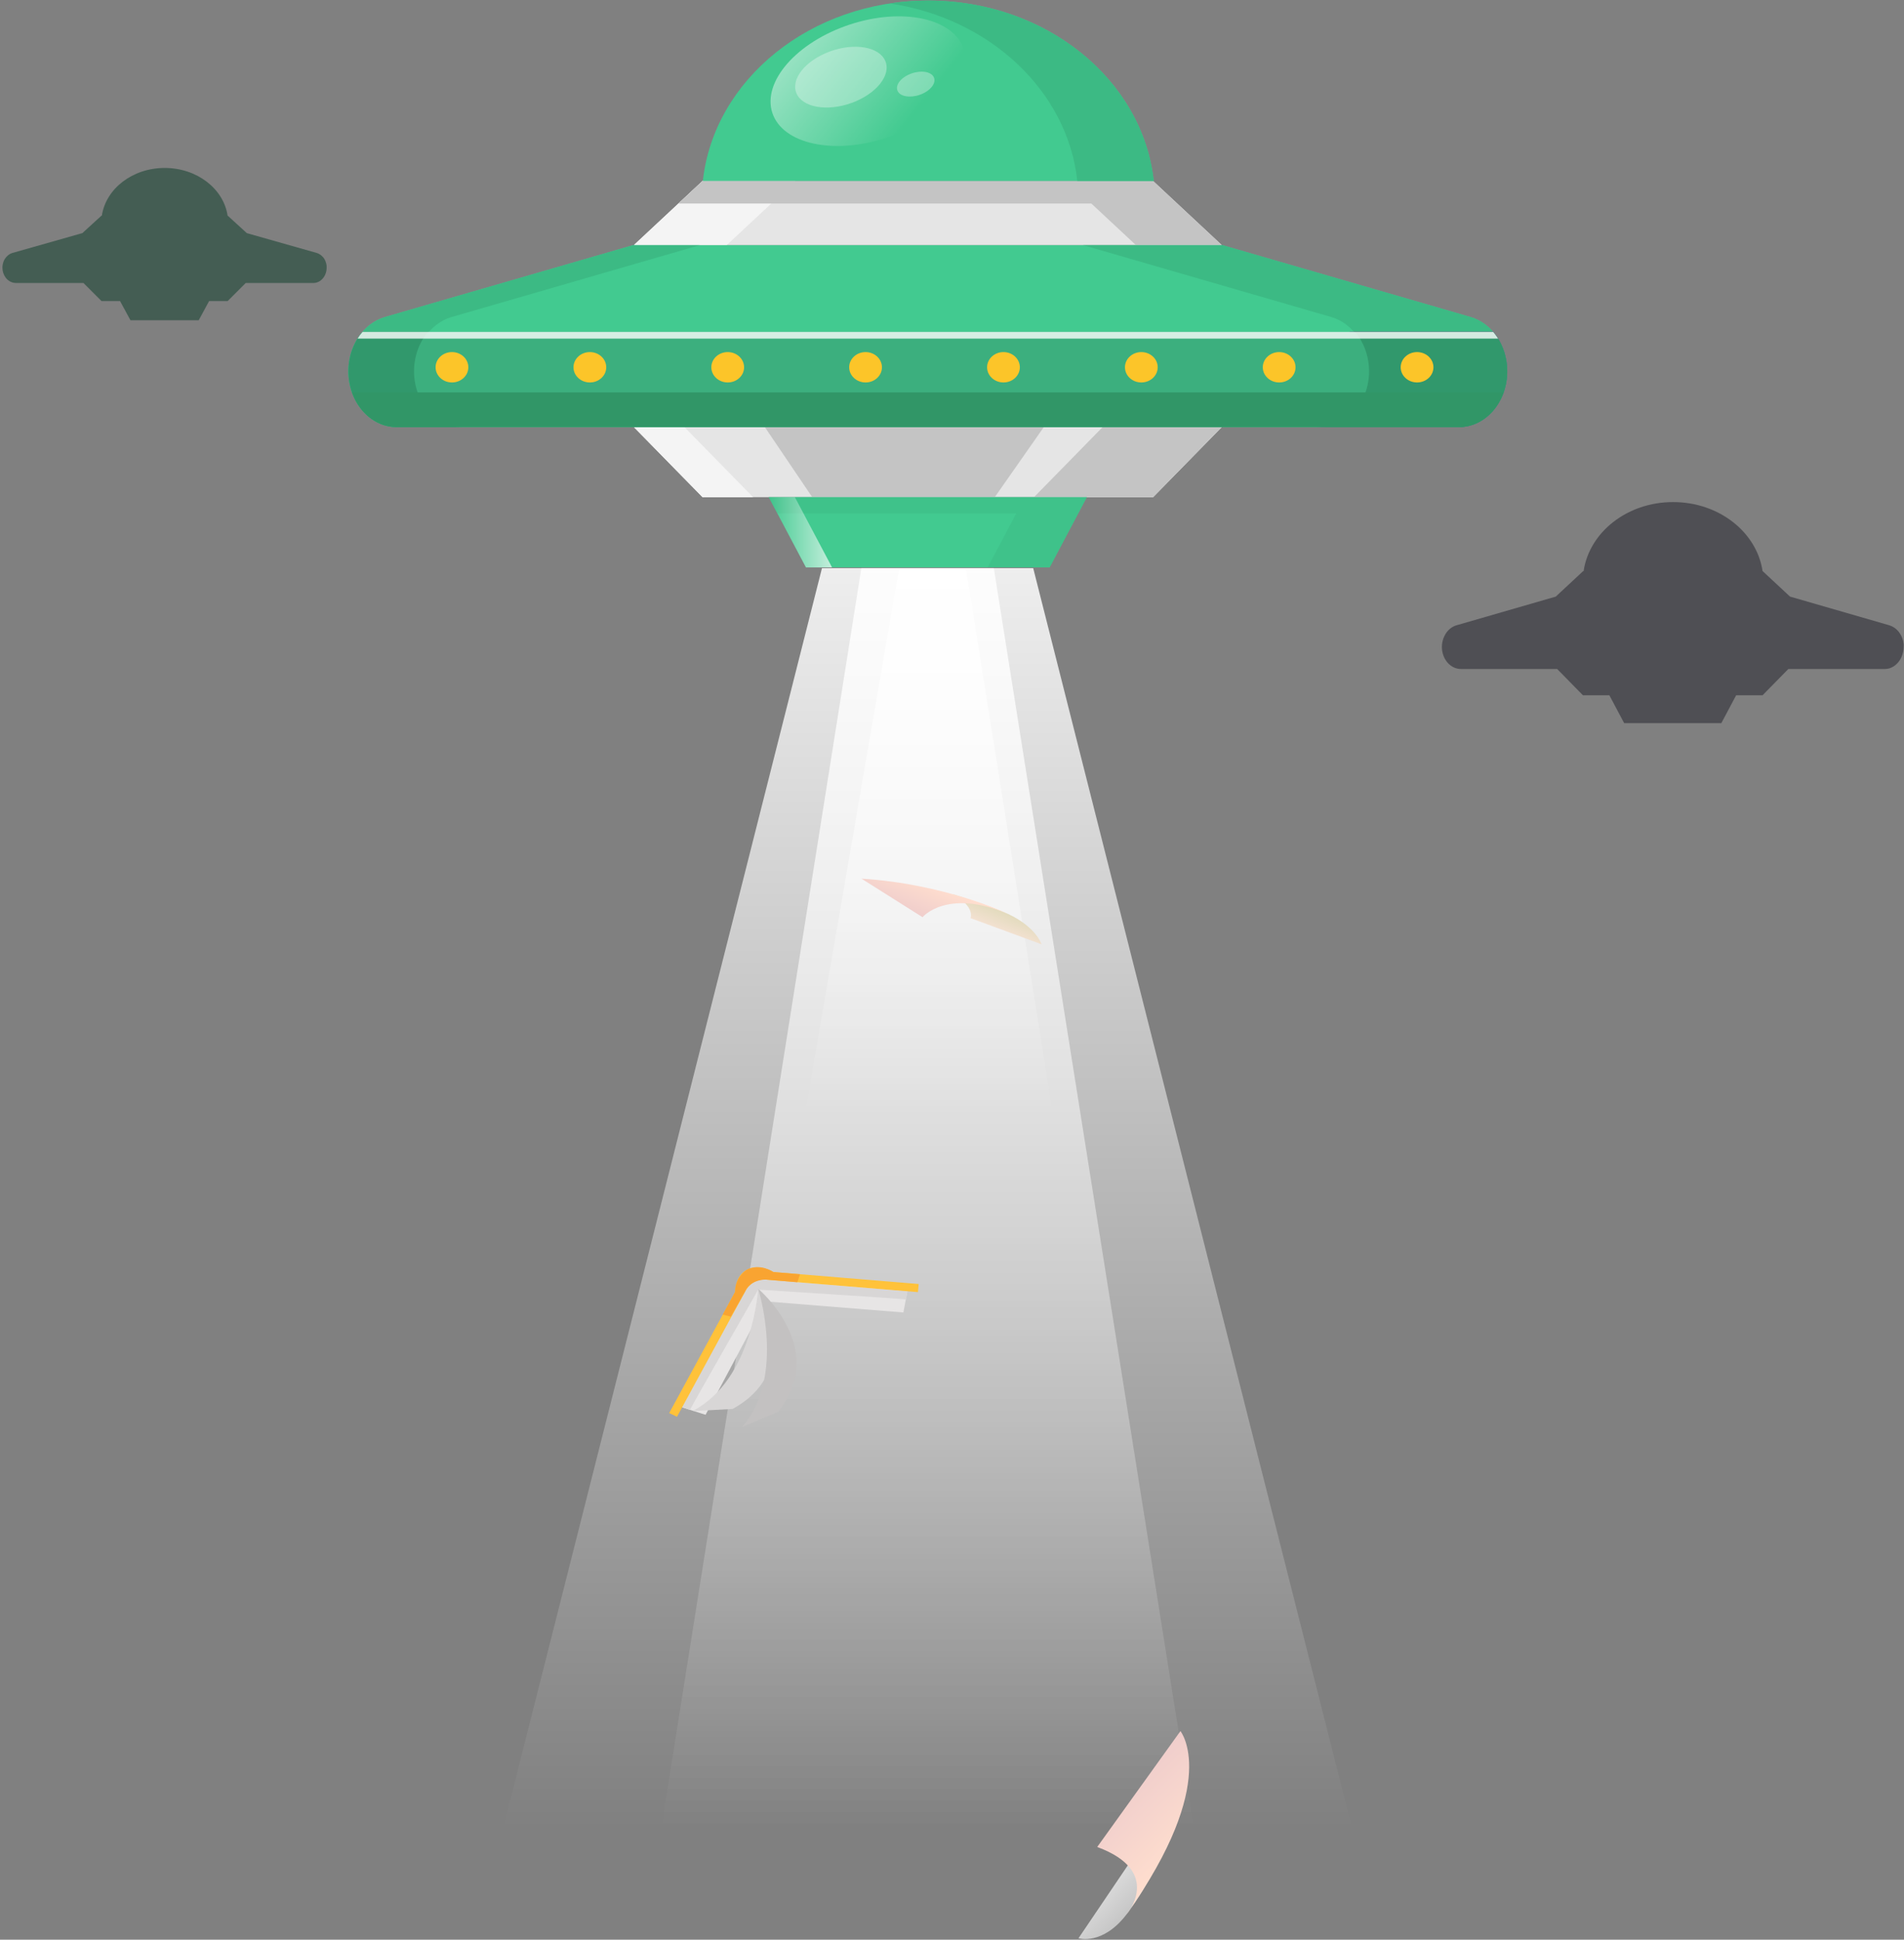 <svg width="429" height="437" viewBox="0 0 429 437" fill="none" xmlns="http://www.w3.org/2000/svg">
<rect x="0" y="0" width="429" height="437" fill="#808080" stroke="none"/>
<path opacity="0.56" d="M428.817 144.464C428.681 143.86 428.447 143.29 428.127 142.788C428.09 142.742 428.065 142.685 428.028 142.64C427.942 142.514 427.856 142.389 427.757 142.275C427.732 142.252 427.72 142.229 427.708 142.206C427.708 142.206 427.695 142.206 427.695 142.195C427.153 141.568 426.463 141.1 425.687 140.872L403.319 134.408L397.157 128.673H397.132C395.838 119.894 387.31 113.111 376.971 113.111C366.631 113.111 358.103 119.894 356.809 128.673H356.698L350.536 134.408L350.462 134.431L328.169 140.872C327.158 141.169 326.295 141.864 325.716 142.799C325.531 143.107 325.359 143.426 325.236 143.78C325.223 143.803 325.223 143.825 325.211 143.837C325.174 143.951 325.125 144.076 325.1 144.202C325.088 144.247 325.075 144.281 325.063 144.327C325.038 144.43 325.014 144.544 324.989 144.646C324.977 144.692 324.964 144.737 324.964 144.794C324.952 144.908 324.927 145.011 324.915 145.125C324.915 145.171 324.903 145.216 324.903 145.262C324.891 145.422 324.878 145.57 324.878 145.729C324.878 146.927 325.236 148.01 325.839 148.876C325.839 148.888 325.852 148.888 325.852 148.899C325.938 149.024 326.037 149.15 326.135 149.264C326.912 150.164 327.996 150.723 329.191 150.723H350.857L356.661 156.64H362.614L365.953 162.922H387.84L391.18 156.64H397.132L402.937 150.723H411.711H424.602C424.738 150.723 424.873 150.712 424.996 150.7C425.033 150.7 425.07 150.689 425.12 150.689C425.218 150.677 425.305 150.655 425.403 150.643C425.44 150.632 425.489 150.632 425.526 150.62C425.637 150.598 425.736 150.563 425.847 150.529C425.859 150.518 425.884 150.518 425.896 150.506C426.019 150.461 426.13 150.415 426.241 150.358C426.278 150.335 426.327 150.313 426.364 150.29C426.438 150.256 426.512 150.21 426.574 150.176C426.623 150.153 426.66 150.119 426.709 150.096C426.783 150.05 426.845 150.005 426.907 149.959C426.956 149.925 427.018 149.879 427.067 149.834C427.141 149.777 427.215 149.708 427.289 149.64C427.338 149.594 427.387 149.549 427.437 149.492C427.474 149.446 427.523 149.401 427.56 149.366C427.609 149.309 427.658 149.252 427.708 149.195C427.745 149.161 427.769 149.116 427.806 149.07C427.979 148.853 428.139 148.614 428.275 148.352C428.287 148.317 428.312 148.283 428.324 148.249C428.361 148.169 428.41 148.078 428.447 147.998C428.459 147.964 428.472 147.93 428.484 147.896C428.755 147.246 428.915 146.516 428.915 145.741C428.952 145.285 428.915 144.874 428.817 144.464Z" fill="#292933"/>
<path opacity="0.56" d="M73.522 59.433C73.423 59.018 73.262 58.625 73.04 58.278C73.015 58.244 72.99 58.21 72.978 58.177C72.916 58.087 72.855 58.008 72.781 57.93C72.768 57.919 72.756 57.896 72.744 57.885H72.731C72.348 57.448 71.867 57.133 71.323 56.976L55.614 52.523L51.292 48.574H51.279C50.366 42.517 44.376 37.839 37.114 37.839C29.852 37.839 23.863 42.517 22.949 48.574H22.875L18.552 52.523L18.503 52.534L2.843 56.976C2.127 57.178 1.534 57.661 1.114 58.3C0.978 58.513 0.867 58.738 0.781 58.973C0.781 58.984 0.768 59.007 0.768 59.018C0.744 59.097 0.707 59.186 0.694 59.265C0.682 59.287 0.682 59.321 0.67 59.343C0.645 59.422 0.633 59.489 0.62 59.568C0.608 59.601 0.608 59.635 0.596 59.669C0.583 59.747 0.571 59.815 0.571 59.893C0.571 59.927 0.558 59.96 0.558 59.983C0.546 60.095 0.546 60.196 0.546 60.308C0.546 61.127 0.805 61.879 1.225 62.473C1.225 62.473 1.238 62.484 1.238 62.495C1.299 62.585 1.374 62.664 1.435 62.742C1.979 63.359 2.744 63.752 3.584 63.752H18.799L22.875 67.824H27.049L29.395 72.154H44.771L47.117 67.824H51.292L55.367 63.752H61.53H70.582C70.681 63.752 70.768 63.741 70.866 63.741C70.891 63.741 70.928 63.729 70.953 63.729C71.015 63.718 71.089 63.707 71.15 63.696C71.175 63.685 71.212 63.685 71.237 63.673C71.311 63.651 71.385 63.629 71.459 63.606C71.472 63.606 71.484 63.595 71.496 63.595C71.583 63.561 71.657 63.528 71.743 63.494C71.768 63.483 71.805 63.46 71.83 63.449C71.879 63.427 71.928 63.393 71.978 63.37C72.015 63.348 72.04 63.337 72.077 63.314C72.126 63.281 72.175 63.247 72.213 63.213C72.25 63.191 72.287 63.157 72.324 63.124C72.373 63.079 72.435 63.034 72.484 62.989C72.521 62.955 72.558 62.922 72.583 62.888C72.608 62.855 72.645 62.832 72.669 62.798C72.707 62.765 72.743 62.72 72.768 62.686C72.793 62.664 72.818 62.63 72.83 62.608C72.954 62.451 73.065 62.294 73.151 62.114C73.163 62.092 73.176 62.069 73.188 62.047C73.213 61.991 73.25 61.935 73.275 61.867C73.287 61.845 73.299 61.822 73.299 61.8C73.497 61.351 73.596 60.846 73.596 60.308C73.62 59.994 73.583 59.702 73.522 59.433ZM18.54 52.501H18.565H18.54Z" fill="#174331"/>
<path d="M311 437H107L185.203 128H232.797L311 437Z" fill="url(#paint0_linear_78_56)"/>
<path d="M273 437H145L194.077 128H223.923L273 437Z" fill="url(#paint1_linear_78_56)"/>
<path d="M275.294 55.222H142.809L158.289 40.774H259.814L275.294 55.222Z" fill="#E5E5E5"/>
<path d="M158.289 40.774L142.809 55.222H163.743L179.224 40.774H158.289Z" fill="#F4F4F4"/>
<path d="M275.295 55.222L259.814 40.774H240.461H158.29L152.848 45.856H245.903L255.941 55.222H275.295Z" fill="#C4C4C4"/>
<path d="M142.809 96.213L158.289 112.013H259.814L275.294 96.213H142.809Z" fill="#E5E5E5"/>
<path d="M172.324 96.213L183.012 112.013H224.134L235.19 96.213H172.324Z" fill="#C4C4C4"/>
<path d="M142.809 96.213L158.289 112.013H169.688L154.208 96.213H142.809Z" fill="#F4F4F4"/>
<path d="M248.451 96.213L232.97 112.013H259.813L275.294 96.213H248.451Z" fill="#C4C4C4"/>
<path d="M173.216 112.013H244.883L236.511 127.825H181.588L173.216 112.013Z" fill="#42CA90"/>
<path opacity="0.47" d="M244.883 112.013H230.91H173.216L175.153 115.685H228.973L222.538 127.825H236.511L242.946 115.685L244.883 112.013Z" fill="#3CBA84"/>
<path d="M339.593 83.641C339.593 90.586 334.727 96.213 328.733 96.213H89.355C86.352 96.213 83.643 94.803 81.682 92.53C79.709 90.256 78.495 87.108 78.495 83.641C78.495 77.866 81.89 72.842 86.72 71.432L142.832 55.177L142.795 55.234H275.281L275.244 55.177L331.356 71.432C333.771 72.137 335.83 73.751 337.289 75.899C338.747 78.059 339.593 80.753 339.593 83.641Z" fill="#42CA90"/>
<path d="M275.439 55.234L275.256 55.177L275.292 55.234H275.439Z" fill="#228AC5"/>
<path d="M96.684 92.53C94.711 90.256 93.498 87.108 93.498 83.641C93.498 77.866 96.893 72.842 101.722 71.432L157.651 55.234H142.807L142.844 55.177L86.732 71.432C81.903 72.842 78.507 77.866 78.507 83.641C78.507 87.108 79.721 90.256 81.694 92.53C83.655 94.803 86.376 96.213 89.367 96.213H104.357C101.354 96.213 98.633 94.803 96.684 92.53Z" fill="#3CBA84"/>
<path d="M337.299 75.9C335.853 73.751 333.794 72.137 331.367 71.433L275.254 55.177L275.291 55.234H244.06L299.989 71.433C302.403 72.137 304.463 73.751 305.921 75.9C307.368 78.048 308.226 80.754 308.226 83.641C308.226 90.587 303.36 96.213 297.366 96.213H328.744C334.737 96.213 339.603 90.587 339.603 83.641C339.591 80.754 338.745 78.06 337.299 75.9Z" fill="#3CBA84"/>
<path d="M337.547 76.286H306.169C306.083 76.161 306.01 76.025 305.924 75.911C305.666 75.513 305.372 75.138 305.066 74.774H336.419C336.431 74.786 336.444 74.786 336.456 74.797C336.456 74.797 336.456 74.808 336.468 74.808C336.75 75.161 337.032 75.525 337.302 75.911C337.375 76.025 337.461 76.15 337.547 76.286Z" fill="#560B68"/>
<path d="M142.807 55.235L142.844 55.178L142.661 55.235H142.807Z" fill="#560B68"/>
<path d="M337.303 75.9C337.034 75.502 336.74 75.127 336.421 74.763H304.063C304.369 75.127 304.675 75.502 304.945 75.9C306.391 78.048 307.249 80.754 307.249 83.641C307.249 90.587 302.383 96.213 296.39 96.213H328.736C334.729 96.213 339.595 90.587 339.595 83.641C339.595 80.754 338.75 78.06 337.303 75.9Z" fill="#750E8E"/>
<path opacity="0.69" d="M173.216 112.013L181.588 127.825H187.471L179.099 112.013H173.216Z" fill="url(#paint2_linear_78_56)"/>
<path d="M336.418 74.763H81.682C79.709 77.059 78.507 80.219 78.507 83.641C78.507 87.108 79.721 90.257 81.694 92.53C83.655 94.804 86.376 96.213 89.367 96.213H328.746C334.739 96.213 339.605 90.587 339.605 83.641C339.605 80.754 338.747 78.048 337.301 75.9C337.031 75.502 336.725 75.127 336.418 74.763Z" fill="#3CAF7E"/>
<path d="M96.476 92.53C94.503 90.257 93.289 87.108 93.289 83.641C93.289 80.219 94.49 77.059 96.464 74.763H81.67C79.696 77.059 78.495 80.219 78.495 83.641C78.495 87.108 79.709 90.257 81.682 92.53C83.643 94.804 86.364 96.213 89.355 96.213H104.161C101.158 96.213 98.437 94.804 96.476 92.53Z" fill="#31986C"/>
<path d="M337.301 75.9C337.031 75.502 336.737 75.127 336.418 74.763H305.285C305.592 75.127 305.898 75.502 306.168 75.9C307.614 78.048 308.472 80.754 308.472 83.641C308.472 90.587 303.606 96.213 297.613 96.213H328.745C334.739 96.213 339.605 90.587 339.605 83.641C339.593 80.754 338.747 78.06 337.301 75.9Z" fill="#31986C"/>
<path d="M79.319 88.404C79.87 89.961 80.679 91.359 81.684 92.53C83.645 94.804 86.366 96.213 89.357 96.213H328.736C333.271 96.213 337.156 92.985 338.786 88.404H79.319Z" fill="#319667"/>
<path d="M259.948 40.763C257.46 17.96 235.667 0.125 209.155 0.125C182.643 0.125 160.838 17.96 158.362 40.763H259.948Z" fill="#42CA90"/>
<path d="M209.153 0.137C206.224 0.137 203.344 0.364 200.549 0.785C223.041 4.149 240.531 20.484 242.738 40.764H259.959C257.47 17.961 235.678 0.137 209.153 0.137Z" fill="#3CBA84"/>
<path opacity="0.79" d="M337.546 76.286H80.566C80.897 75.751 81.277 75.24 81.681 74.774H336.418C336.43 74.785 336.442 74.785 336.455 74.797C336.455 74.797 336.455 74.808 336.467 74.808C336.749 75.16 337.031 75.524 337.3 75.911C337.374 76.024 337.46 76.149 337.546 76.286Z" fill="white"/>
<path d="M322.975 82.743C322.975 80.856 321.32 79.321 319.286 79.321C317.251 79.321 315.596 80.856 315.596 82.743C315.596 84.63 317.251 86.164 319.286 86.164C321.32 86.164 322.975 84.641 322.975 82.743Z" fill="#FCC529"/>
<path d="M291.904 82.743C291.904 80.856 290.25 79.321 288.215 79.321C286.18 79.321 284.526 80.856 284.526 82.743C284.526 84.63 286.18 86.164 288.215 86.164C290.262 86.164 291.904 84.641 291.904 82.743Z" fill="#FCC529"/>
<path d="M260.848 82.743C260.848 80.856 259.193 79.321 257.159 79.321C255.124 79.321 253.469 80.856 253.469 82.743C253.469 84.63 255.124 86.164 257.159 86.164C259.193 86.164 260.848 84.641 260.848 82.743Z" fill="#FCC529"/>
<path d="M229.785 82.743C229.785 80.856 228.131 79.321 226.096 79.321C224.061 79.321 222.407 80.856 222.407 82.743C222.407 84.63 224.061 86.164 226.096 86.164C228.131 86.164 229.785 84.641 229.785 82.743Z" fill="#FCC529"/>
<path d="M198.713 82.743C198.713 80.856 197.058 79.321 195.023 79.321C192.989 79.321 191.334 80.856 191.334 82.743C191.334 84.63 192.989 86.164 195.023 86.164C197.07 86.164 198.713 84.641 198.713 82.743Z" fill="#FCC529"/>
<path d="M167.654 82.743C167.654 80.856 165.999 79.321 163.965 79.321C161.93 79.321 160.275 80.856 160.275 82.743C160.275 84.63 161.93 86.164 163.965 86.164C165.999 86.164 167.654 84.641 167.654 82.743Z" fill="#FCC529"/>
<path d="M136.594 82.743C136.594 80.856 134.939 79.321 132.904 79.321C130.87 79.321 129.215 80.856 129.215 82.743C129.215 84.63 130.87 86.164 132.904 86.164C134.939 86.164 136.594 84.641 136.594 82.743Z" fill="#FCC529"/>
<path d="M105.524 82.742C105.524 80.855 103.87 79.321 101.835 79.321C99.8 79.321 98.145 80.855 98.145 82.742C98.145 84.629 99.8 86.164 101.835 86.164C103.87 86.164 105.524 84.641 105.524 82.742Z" fill="#FCC529"/>
<path opacity="0.69" d="M216.964 10.526C214.072 3.695 202.17 1.626 190.379 5.911C178.588 10.197 171.368 19.211 174.249 26.043C177.142 32.874 189.043 34.943 200.834 30.658C212.625 26.384 219.845 17.369 216.964 10.526Z" fill="url(#paint3_linear_78_56)"/>
<path opacity="0.31" d="M199.472 13.743C198.124 10.537 192.547 9.571 187.019 11.583C181.491 13.595 178.108 17.812 179.457 21.018C180.805 24.224 186.382 25.19 191.91 23.178C197.438 21.166 200.833 16.948 199.472 13.743Z" fill="white"/>
<path opacity="0.31" d="M210.43 17.46C209.878 16.141 207.586 15.755 205.319 16.573C203.051 17.392 201.666 19.131 202.217 20.438C202.769 21.757 205.061 22.143 207.329 21.325C209.596 20.506 210.981 18.767 210.43 17.46Z" fill="white"/>
<path d="M238.914 261.585L179.664 260.823L202.547 128.257H217.672L238.914 261.585Z" fill="url(#paint4_linear_78_56)"/>
<path fill-rule="evenodd" clip-rule="evenodd" d="M243 436.674C243 436.674 248.393 438.379 253.835 431.286C259.277 424.193 262.869 415.315 262.869 415.315C262.869 415.315 261.361 419.407 254.374 419.862L243 436.674Z" fill="url(#paint5_linear_78_56)"/>
<path fill-rule="evenodd" clip-rule="evenodd" d="M247.217 416.111L265.97 390C265.97 390 275.15 401.265 253.835 431.286C253.835 431.286 262.244 421.647 247.217 416.111Z" fill="url(#paint6_linear_78_56)"/>
<path fill-rule="evenodd" clip-rule="evenodd" d="M227.044 205.861C233.438 208.816 234.695 212.749 234.695 212.749L218.673 206.85C218.673 206.85 219.82 204.292 214.683 201.462C214.683 201.462 224.115 204.508 227.044 205.861Z" fill="url(#paint7_linear_78_56)"/>
<path fill-rule="evenodd" clip-rule="evenodd" d="M194.098 197.949L207.862 206.633C207.862 206.633 213.329 200.086 227.044 205.86C227.044 205.86 213.219 199.165 194.098 197.949Z" fill="url(#paint8_linear_78_56)"/>
<path d="M204.443 290.912L203.552 295.686L172.558 293.197L158.977 318.739L153.681 317.068L169.153 287.502L204.443 290.912Z" fill="#E7E5E5"/>
<path d="M204.43 290.913L174.095 288.412C174.095 288.412 171.093 287.991 169.995 288.775L170.983 290.549C170.983 290.549 202.661 292.549 204.101 292.743L204.43 290.913Z" fill="#D8D6D6"/>
<path d="M153.608 316.943L167.372 291.639C167.372 291.639 168.568 289.048 169.874 288.593L170.972 290.309C170.972 290.309 156.036 316.409 155.45 317.648L153.608 316.943Z" fill="#D8D6D6"/>
<path d="M152.536 319.182L168.107 290.57C168.107 290.57 169.498 288.035 172.524 288.285V288.274V288.285L206.825 291.104L206.996 289.274L174.257 286.58C174.257 286.58 171.06 284.614 168.302 286.046C165.532 287.478 165.642 291.036 165.642 291.036L150.779 318.352L152.536 319.182Z" fill="#FFC23A"/>
<path d="M156.147 317.853C155.976 317.944 165.079 317.421 165.079 317.421C181.675 308.293 170.827 290.332 170.827 290.332C170.827 290.332 169.667 310.725 156.147 317.853Z" fill="#D8D6D6"/>
<path d="M167.24 321.433C167.118 321.57 175.33 318.069 175.33 318.069C186.788 303.746 170.828 290.344 170.828 290.344C170.828 290.344 177.136 310.157 167.24 321.433Z" fill="#C3C1C1"/>
<path d="M179.659 288.877L180.257 287.081L174.253 286.581C174.253 286.581 171.324 284.501 168.298 286.047C168.298 286.047 165.614 287.627 165.638 291.037L162.844 296.175L164.674 296.63L168.103 290.571C168.103 290.571 169.104 288.366 172.52 288.275L179.659 288.877Z" fill="#F9A431"/>
<defs>
<linearGradient id="paint0_linear_78_56" x1="208.999" y1="412.736" x2="208.999" y2="83.149" gradientUnits="userSpaceOnUse">
<stop stop-color="white" stop-opacity="0"/>
<stop offset="1" stop-color="white"/>
</linearGradient>
<linearGradient id="paint1_linear_78_56" x1="209" y1="412.736" x2="209" y2="83.149" gradientUnits="userSpaceOnUse">
<stop stop-color="white" stop-opacity="0"/>
<stop offset="1" stop-color="white"/>
</linearGradient>
<linearGradient id="paint2_linear_78_56" x1="173.215" y1="119.922" x2="187.472" y2="119.922" gradientUnits="userSpaceOnUse">
<stop stop-color="white" stop-opacity="0"/>
<stop offset="1" stop-color="white"/>
</linearGradient>
<linearGradient id="paint3_linear_78_56" x1="206.158" y1="25.542" x2="170.587" y2="-2.888" gradientUnits="userSpaceOnUse">
<stop stop-color="white" stop-opacity="0"/>
<stop offset="1" stop-color="white"/>
</linearGradient>
<linearGradient id="paint4_linear_78_56" x1="209.291" y1="251.11" x2="209.291" y2="108.909" gradientUnits="userSpaceOnUse">
<stop stop-color="white" stop-opacity="0"/>
<stop offset="1" stop-color="white"/>
</linearGradient>
<linearGradient id="paint5_linear_78_56" x1="256.401" y1="428.968" x2="250.834" y2="423.406" gradientUnits="userSpaceOnUse">
<stop offset="0.034" stop-color="#C7C7C7"/>
<stop offset="0.983" stop-color="#DADADA"/>
</linearGradient>
<linearGradient id="paint6_linear_78_56" x1="267.741" y1="417.368" x2="253.167" y2="402.805" gradientUnits="userSpaceOnUse">
<stop offset="0.034" stop-color="#FFDECE"/>
<stop offset="0.983" stop-color="#F0CECC"/>
</linearGradient>
<linearGradient id="paint7_linear_78_56" x1="225.612" y1="205.232" x2="224.008" y2="209.067" gradientUnits="userSpaceOnUse">
<stop offset="0.034" stop-color="#E3DBBE"/>
<stop offset="0.983" stop-color="#F3E1D1"/>
</linearGradient>
<linearGradient id="paint8_linear_78_56" x1="211.791" y1="199.42" x2="208.645" y2="206.941" gradientUnits="userSpaceOnUse">
<stop offset="0.034" stop-color="#FFDECE"/>
<stop offset="0.983" stop-color="#F0CECC"/>
</linearGradient>
</defs>
</svg>
